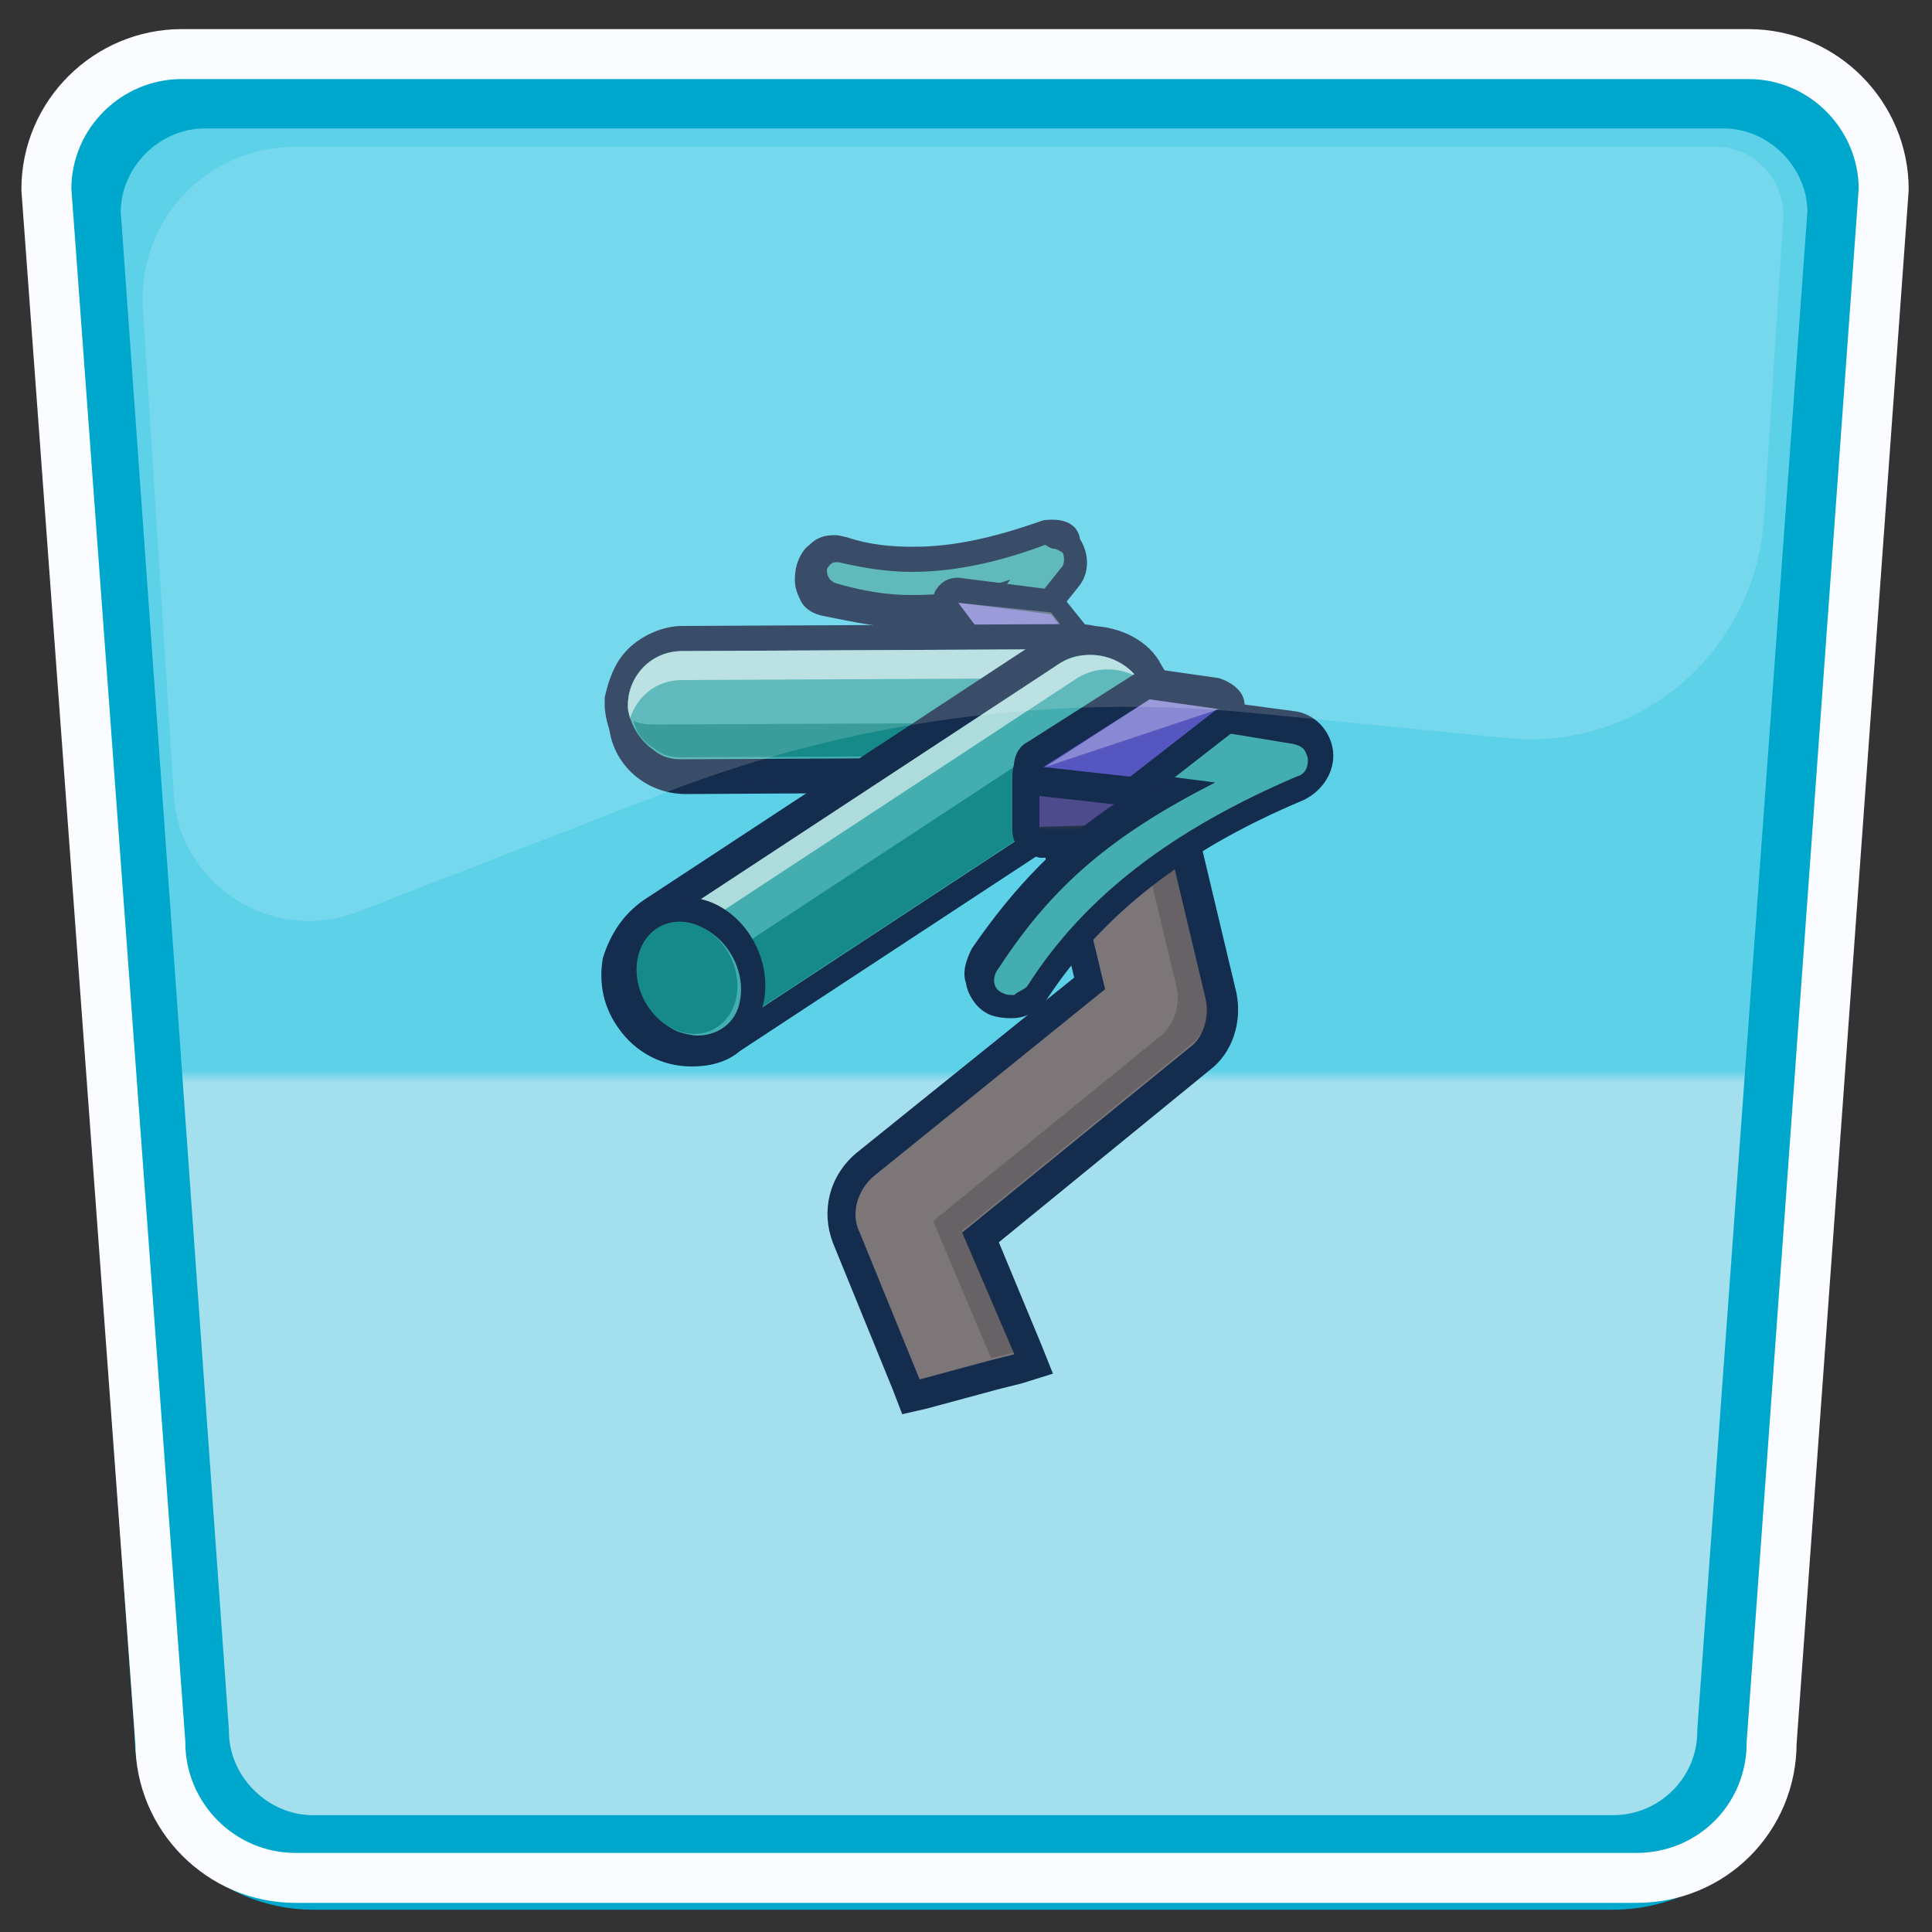 <?xml version="1.0" encoding="utf-8"?>
<!-- Generator: Adobe Illustrator 26.0.2, SVG Export Plug-In . SVG Version: 6.00 Build 0)  -->
<svg version="1.1" id="Layer_1" xmlns="http://www.w3.org/2000/svg" xmlns:xlink="http://www.w3.org/1999/xlink" x="0px" y="0px"
	 viewBox="0 0 100 100" style="enable-background:new 0 0 100 100;" xml:space="preserve">
<rect x="0" y="0" width="100" height="100" fill="#333333" stroke="none"/>
<style type="text/css">
	.st0{enable-background:new    ;}
	.st1{fill:url(#SVGID_1_);}
	.st2{fill:#43ADAF;}
	.st3{fill:#142C4D;}
	.st4{fill:#5656C1;}
	.st5{opacity:0.3;fill:#FFFFFF;enable-background:new    ;}
	.st6{fill:#7C7679;}
	.st7{fill:#168989;}
	.st8{fill:#AEDCDD;}
	.st9{opacity:0.34;}
	.st10{fill:#3F3A3D;}
	.st11{opacity:0.41;}
	.st12{fill:none;stroke:#00A7CD;stroke-width:4.894;stroke-miterlimit:10;}
	.st13{fill:none;stroke:#FAFCFF;stroke-width:2.586;stroke-miterlimit:10;}
	.st14{opacity:0.16;fill:#FFFFFF;}
</style>
<g>
	<g class="st0">
		<linearGradient id="SVGID_1_" gradientUnits="userSpaceOnUse" x1="49.864" y1="102.277" x2="49.864" y2="4.462">
			<stop  offset="0.473" style="stop-color:#A3DFED"/>
			<stop  offset="0.479" style="stop-color:#5DD1E8"/>
		</linearGradient>
		<path class="st1" d="M84.1,97.2H15.6c-3.8,0-6.9-3.1-6.9-6.9l-5.8-80c0-3.8,3.1-6.9,6.9-6.9h80c3.8,0,6.9,3.1,6.9,6.9l-5.8,80
			C91,94.1,87.9,97.2,84.1,97.2z"/>
	</g>
	<g id="eBikeHandles_00000044899175088111284820000005264886752099291545_">
		<g>
			<g>
				<path class="st2" d="M51.8,33.7c-0.3,0-0.6-0.1-0.8-0.3c0,0-0.1-0.1-0.2-0.1c-0.5-0.1-0.9-0.3-1-0.8l-0.1-0.3l0.2-0.3l0.3-0.5
					c-1,0.2-2.1,0.2-3,0.2c-1.4,0-2.7-0.2-4-0.6c-0.3-0.1-0.6-0.3-0.8-0.6c-0.2-0.3-0.2-0.7-0.1-1c0.1-0.2,0.2-0.5,0.5-0.7
					c0.2-0.2,0.6-0.2,0.8-0.2c0.1,0,0.2,0,0.3,0c1.2,0.3,2.4,0.5,3.6,0.5c2.1,0,4.3-0.5,6.7-1.3c0.1,0,0.3-0.1,0.5-0.1
					c0.5,0,0.8,0.2,1,0.6c0.3,0.5,0.3,1.2,0,1.6l-2.8,3.5C52.5,33.6,52.1,33.7,51.8,33.7z"/>
				<path class="st3" d="M54.5,28.4c0.2,0,0.3,0.1,0.5,0.2c0.1,0.2,0.1,0.5,0,0.7l-2.8,3.5C52.1,32.9,52,33,51.8,33
					c-0.1,0-0.2,0-0.3-0.1c-0.2-0.2-1.2-0.3-1-0.7l1.8-2.2c-1.8,0.6-3.5,0.8-5.1,0.8c-1.3,0-2.5-0.2-3.9-0.6
					c-0.3-0.1-0.5-0.3-0.5-0.7c0-0.1,0.1-0.2,0.2-0.3s0.2-0.1,0.3-0.1h0.1c1.3,0.3,2.5,0.5,3.8,0.5c2.2,0,4.5-0.5,6.9-1.4
					C54.4,28.4,54.5,28.4,54.5,28.4 M54.5,26.9L54.5,26.9L54.5,26.9c-0.2,0-0.5,0-0.7,0.1c-2.3,0.8-4.4,1.3-6.5,1.3
					c-1.2,0-2.3-0.1-3.5-0.5c-0.1,0-0.3-0.1-0.6-0.1c-0.5,0-0.9,0.1-1.3,0.5c-0.3,0.2-0.6,0.7-0.7,1.2c-0.1,0.6-0.1,1,0.2,1.6
					c0.2,0.5,0.7,0.8,1.3,0.9c1.5,0.3,2.9,0.6,4.3,0.6c0.6,0,1.2,0,1.6-0.1c0,0.1,0,0.3,0,0.5c0.2,0.8,0.9,1.2,1.5,1.4
					c0,0,0.1,0,0.1,0.1c0.3,0.2,0.8,0.3,1.2,0.3c0.6,0,1.3-0.2,1.6-0.8l2.8-3.5c0.6-0.7,0.6-1.7,0.1-2.5
					C55.8,27.2,55.2,26.9,54.5,26.9L54.5,26.9L54.5,26.9z"/>
			</g>
		</g>
		<g>
			<path class="st4" d="M56.8,35.4h-0.1l-5.4-1.2c-0.1,0-0.2-0.1-0.3-0.2l-1.8-2.4c-0.1-0.2-0.1-0.5,0-0.7c0.1-0.2,0.3-0.3,0.6-0.3
				c0,0,0,0,0.1,0l4.8,0.6c0.1,0,0.3,0.1,0.5,0.2l2.4,3c0.1,0.2,0.2,0.5,0,0.7C57.3,35.3,57.1,35.4,56.8,35.4z"/>
			<path class="st3" d="M49.6,31.2l4.8,0.6l2.4,3l-5.4-1.2L49.6,31.2 M49.6,29.9c-0.5,0-0.9,0.2-1.2,0.7c-0.2,0.5-0.2,1,0.1,1.4
				l1.8,2.4c0.2,0.2,0.5,0.5,0.7,0.5l5.4,1.2c0.1,0,0.2,0,0.2,0c0.5,0,0.8-0.2,1-0.6c0.2-0.5,0.2-1-0.1-1.5l-2.4-3
				c-0.2-0.2-0.5-0.5-0.8-0.5L49.6,29.9C49.7,29.9,49.7,29.9,49.6,29.9L49.6,29.9z"/>
		</g>
		<polygon class="st5" points="49.6,31.2 54.4,31.7 56.8,34.8 51.4,33.6 		"/>
		<g>
			<g>
				<path class="st6" d="M59.5,36.2c-1-1.4-2.9-1.7-4.4-0.8L34.7,48.8c-1.3,0.8-1.7,2.3-1.4,3.6l-0.1-0.1c-1-1.5-0.6-3.5,0.9-4.5
					l20.4-13.4c1.5-1,3.5-0.6,4.5,0.9C59.3,35.7,59.5,35.9,59.5,36.2z"/>
			</g>
			<path d="M58.2,39.8L37.8,53.2c-0.6,0.3-1.2,0.6-1.7,0.6c-1,0-2-0.5-2.7-1.3l0,0c-0.3-1.4,0.1-2.8,1.4-3.6l20.3-13.5
				c1.4-0.9,3.3-0.6,4.4,0.8C59.9,37.5,59.5,39,58.2,39.8z"/>
			<path d="M58.2,39.8L37.8,53.2c-0.6,0.3-1.2,0.6-1.7,0.6c-1,0-2-0.5-2.7-1.3l0,0c-0.3-1.4,0.1-2.8,1.4-3.6l20.3-13.5
				c1.4-0.9,3.3-0.6,4.4,0.8C59.9,37.5,59.5,39,58.2,39.8z"/>
			<g>
				<path class="st6" d="M43.8,64.1c-0.6-1.4-0.1-2.9,0.9-3.7L56.4,51l-2.5-10.6l-18.2,0.1c-1.8,0-3.2-1.5-3.2-3.2
					c0-1.7,1.4-3.2,3.2-3.2l20.7-0.1c1.5,0,2.8,1,3.1,2.5l3.6,15.1c0.3,1.2-0.1,2.5-1.2,3.2L50.6,64l2.7,6.6L47,72.4L43.8,64.1z"/>
				<path class="st3" d="M56.4,34.6c1.2,0,2.2,0.8,2.4,2l3.6,15.1c0.2,0.9-0.1,2-0.8,2.5l-11.8,9.6l2.7,6.3l-1.2,0.3l-3.7,1
					l-3.1-7.6c-0.5-1-0.1-2.2,0.7-2.9l12-9.7l-2.8-11.6l-18.8,0.1l0,0c-1.4,0-2.5-1.2-2.5-2.5s1.2-2.5,2.4-2.5L56.4,34.6L56.4,34.6
					 M56.4,33.1L56.4,33.1l-20.9,0.1c-1,0-2.1,0.5-2.8,1.2c-0.7,0.8-1.2,1.7-1.2,2.8c0,2.2,1.8,3.9,4,3.9L53.3,41l2.3,9.6l-11.3,9.1
					c-1.4,1.2-1.8,3-1.2,4.6l3.1,7.6l0.5,1.3l1.3-0.3l3.7-1l1.2-0.3l1.6-0.5l-0.6-1.5l-2.2-5.3l10.9-8.9c1.2-0.9,1.7-2.5,1.4-4
					l-3.6-15.1C59.8,34.4,58.2,33.1,56.4,33.1L56.4,33.1z"/>
			</g>
			<g>
				<path class="st2" d="M35.3,39.8c-0.7,0-1.3-0.2-1.8-0.6c-0.9-0.6-1.5-1.6-1.5-2.7v-0.2l0,0c0-0.9,0.3-1.7,0.9-2.3
					c0.6-0.7,1.5-1,2.4-1l20.5-0.1c1.8,0,3.3,1.5,3.3,3.3c0,0.3,0,0.7-0.1,0.9c-0.3,1.4-1.7,2.4-3.2,2.4L35.3,39.8z"/>
				<path class="st3" d="M55.8,33.6c1.5,0,2.8,1.2,2.8,2.8c0,0.2,0,0.6-0.1,0.8c-0.3,1.2-1.4,2-2.7,2l-20.5,0.1l0,0
					c-0.6,0-1-0.1-1.5-0.5c-0.7-0.5-1.2-1.3-1.3-2.2l0,0v-0.1c0-1.5,1.2-2.8,2.8-2.8L55.8,33.6L55.8,33.6 M55.8,32.3L55.8,32.3
					L55.8,32.3l-20.5,0.1c-1,0-2.1,0.5-2.8,1.2c-0.7,0.7-1,1.6-1.2,2.5l0,0v0.5c0.1,1.3,0.7,2.4,1.8,3.1c0.7,0.5,1.4,0.7,2.2,0.7
					l20.5-0.1c1.7,0,3.3-1.2,3.8-2.9c0.1-0.3,0.1-0.7,0.1-1.2C59.8,34.2,58,32.3,55.8,32.3L55.8,32.3z"/>
			</g>
			<path class="st7" d="M58.6,36.3c0,0.2,0,0.6-0.1,0.8c-0.3,1.2-1.4,2-2.7,2l-20.5,0.1c-0.6,0-1-0.1-1.5-0.5
				c-0.5-0.3-0.9-0.8-1-1.4c0.3,0.2,0.8,0.2,1.3,0.2l21.7-0.1c1.3,0,2.4-0.8,2.8-2l0,0C58.6,35.9,58.6,36.1,58.6,36.3z"/>
			<g>
				<path class="st8" d="M58.6,36.3c0,0.2,0,0.5-0.1,0.8c-0.3-1.2-1.4-2-2.7-2l-20.5,0.1c-1.3,0-2.3,0.8-2.7,2
					c0-0.2-0.1-0.3-0.1-0.6l0,0v-0.1c0-1.5,1.2-2.8,2.8-2.8l20.5-0.1C57.3,33.6,58.6,34.8,58.6,36.3z"/>
			</g>
			<g class="st9">
				<path class="st10" d="M61.6,54.1l-11.8,9.6l2.7,6.3l-1.2,0.3l-3-7.1l11.8-9.6c0.7-0.6,1-1.6,0.8-2.5L57.3,36
					c-0.1-0.6-0.5-1-0.9-1.4c1.2,0,2.2,0.8,2.4,2l3.6,15.1C62.7,52.5,62.4,53.5,61.6,54.1z"/>
			</g>
			<g>
				<path class="st2" d="M36.1,54.4c-1.3,0-2.4-0.6-3.2-1.6l-0.1-0.2l0,0c-0.6-0.9-0.8-2-0.6-3c0.2-1,0.8-2,1.7-2.5l20.4-13.4
					c0.7-0.5,1.4-0.7,2.2-0.7c1.4,0,2.7,0.7,3.3,1.8c0.2,0.3,0.3,0.7,0.5,1c0.5,1.6-0.1,3.5-1.6,4.5L38.3,53.9
					C37.6,54.2,36.8,54.4,36.1,54.4z"/>
				<path class="st3" d="M56.4,33.9c1,0,2.1,0.5,2.7,1.5c0.2,0.2,0.3,0.6,0.3,0.8c0.5,1.4-0.1,2.9-1.3,3.7L37.7,53.3
					c-0.6,0.3-1.2,0.6-1.7,0.6c-1,0-2-0.5-2.7-1.3l0,0l-0.1-0.1c-1-1.5-0.6-3.5,0.9-4.5l20.4-13.4C55.2,34,55.8,33.9,56.4,33.9
					 M56.4,32.4L56.4,32.4c-0.9,0-1.8,0.2-2.7,0.8L33.3,46.6c-1,0.7-1.7,1.7-2.1,3c-0.2,1.2,0,2.3,0.6,3.3l0,0l0.2,0.3
					c0.9,1.3,2.3,2,3.8,2c0.9,0,1.8-0.2,2.5-0.8l20.4-13.4c1.7-1.2,2.5-3.3,2-5.3c-0.1-0.5-0.3-0.8-0.6-1.3
					C59.5,33.2,58,32.4,56.4,32.4L56.4,32.4z"/>
			</g>
			<g>
				<path class="st8" d="M58.8,35c-1-0.5-2.2-0.5-3.2,0.2L35.2,48.6c-1.5,1-2,3-0.9,4.5l0.1,0.1l0,0c0,0.1,0.1,0.1,0.2,0.2
					c-0.5-0.2-0.8-0.6-1.2-0.9l0,0l-0.1-0.1c-1-1.5-0.6-3.5,0.9-4.5l20.4-13.4C56,33.5,57.8,33.8,58.8,35z"/>
			</g>
			<path class="st7" d="M58.2,39.8L37.8,53.2c-0.6,0.3-1.2,0.6-1.7,0.6c-0.2,0-0.5,0-0.7-0.1c-0.3-1.4,0.1-2.9,1.4-3.7l20.4-13.4
				c0.7-0.5,1.6-0.6,2.4-0.5C59.9,37.5,59.4,39,58.2,39.8z"/>
			<g>
				<path class="st4" d="M53.8,43.6c-0.2,0-0.3-0.1-0.6-0.2C53.1,43.3,53,43,53,42.8v-2.7c0-0.3,0.1-0.6,0.5-0.7l6.3-3
					c0.1,0,0.2-0.1,0.3-0.1c0.1,0,0.2,0,0.3,0.1c0.2,0.1,0.3,0.3,0.3,0.6l0.3,5.5c0,0.2-0.1,0.3-0.2,0.6c-0.1,0.1-0.3,0.2-0.6,0.2
					C60.5,43.5,53.8,43.6,53.8,43.6z"/>
				<g>
					<path class="st3" d="M60.2,37.1l0.3,5.5l-6.7,0.2v-2.7L60.2,37.1 M60.2,35.7c-0.2,0-0.5,0-0.7,0.1l-6.3,3
						c-0.6,0.2-0.8,0.8-0.8,1.4v2.7c0,0.5,0.1,0.8,0.5,1c0.2,0.2,0.7,0.5,1,0.5l0,0l6.7-0.2c0.5,0,0.8-0.2,1-0.5
						c0.2-0.3,0.5-0.7,0.3-1.2l-0.3-5.5c0-0.5-0.3-0.9-0.7-1.2C60.8,35.8,60.5,35.7,60.2,35.7L60.2,35.7z"/>
				</g>
			</g>
			<g class="st11">
				<polygon class="st10" points="53.8,40.1 53.8,42.9 59.8,42.9 60.2,41.2 				"/>
			</g>
			<g>
				<path class="st2" d="M36,54.2c-0.5,0-0.8-0.1-1.3-0.2c-1.7-0.7-2.8-2.8-2.3-4.5c0.3-1.4,1.5-2.3,2.8-2.3c0.5,0,0.8,0.1,1.3,0.2
					c1.7,0.7,2.8,2.8,2.3,4.5C38.5,53.3,37.4,54.2,36,54.2z"/>
				<path class="st3" d="M35.3,47.8c0.3,0,0.7,0.1,1,0.2c1.4,0.6,2.3,2.3,2,3.8c-0.2,1.2-1.2,1.8-2.2,1.8c-0.3,0-0.7-0.1-1-0.2
					c-1.4-0.6-2.3-2.3-2-3.8C33.3,48.4,34.2,47.8,35.3,47.8 M35.3,46.4L35.3,46.4c-1.7,0-3.1,1.2-3.5,2.9c-0.5,2.1,0.7,4.5,2.7,5.3
					c0.5,0.2,1,0.3,1.5,0.3c1.7,0,3.1-1.2,3.5-2.9c0.5-2.1-0.7-4.5-2.7-5.3C36.3,46.5,35.7,46.4,35.3,46.4L35.3,46.4z"/>
			</g>
			<ellipse transform="matrix(0.892 -0.451 0.451 0.892 -19.018 21.53)" class="st7" cx="35.6" cy="50.6" rx="2.5" ry="3"/>
		</g>
		<g>
			<g>
				<path class="st2" d="M52.5,52.1c-0.3,0-0.7-0.1-0.9-0.2c-0.3-0.2-0.6-0.6-0.7-1c-0.1-0.5,0-0.9,0.2-1.3c2.4-3.7,5.2-6.3,9.3-8.6
					l-2.3-0.2c-0.3,0-0.6-0.2-0.7-0.5c-0.2-0.5,0-1,0.3-1.7c0.1-0.2,0.2-0.5,0.2-0.6c0.1-0.8,0.8-1.4,1.6-1.4c0.1,0,0.2,0,0.2,0
					l7.3,1.2c0.7,0.1,1.3,0.7,1.4,1.5c0.1,0.7-0.3,1.5-1,1.7c-6.2,2.5-10.6,6-13.6,10.5C53.5,51.8,53,52.1,52.5,52.1L52.5,52.1z"/>
				<path class="st3" d="M59.5,37.3h0.1l7.3,1.2c0.5,0.1,0.7,0.3,0.8,0.8c0,0.5-0.2,0.8-0.6,0.9c-6.3,2.7-10.9,6.1-13.9,10.8
					c-0.1,0.2-0.5,0.3-0.7,0.5c0,0,0,0-0.1,0c-0.2,0-0.3,0-0.5-0.1c-0.5-0.2-0.6-0.8-0.2-1.3c2.8-4.3,5.9-6.9,11.2-9.6l-4.7-0.6
					c-0.5-0.1,0.5-1.4,0.5-1.8C58.7,37.6,59,37.3,59.5,37.3 M59.5,35.8L59.5,35.8c-1.2,0-2.2,0.8-2.4,2c0,0.1-0.1,0.2-0.2,0.3
					c-0.3,0.7-0.7,1.5-0.3,2.4c0.2,0.5,0.7,0.8,1.3,0.9l0,0l0,0h0.1c-3.2,2.1-5.5,4.5-7.7,7.7c-0.3,0.6-0.5,1.2-0.3,1.8
					c0.1,0.6,0.5,1.2,1,1.5c0.3,0.2,0.8,0.3,1.3,0.3h0.1c0.8,0,1.5-0.5,1.8-1c2.9-4.4,7.1-7.7,13.3-10.3c1-0.5,1.6-1.5,1.5-2.5
					c-0.1-1-0.9-2-2.1-2.1L59.5,35.8C59.7,35.8,59.6,35.8,59.5,35.8L59.5,35.8z"/>
			</g>
		</g>
		<g>
			<path class="st4" d="M58.5,41L54,40.5c-0.3,0-0.6-0.2-0.7-0.6s0.1-0.6,0.3-0.8l5.5-3.5c0.1-0.1,0.2-0.1,0.3-0.1h0.1l3.5,0.5
				c0.3,0,0.6,0.2,0.6,0.6s0,0.6-0.2,0.8l-4.5,3.5C58.9,40.8,58.7,41,58.5,41C58.6,41,58.5,41,58.5,41z"/>
			<path class="st3" d="M59.5,36.2l3.5,0.5l-4.5,3.5L54,39.7L59.5,36.2 M59.5,34.7c-0.2,0-0.6,0.1-0.8,0.2l-5.5,3.5
				c-0.6,0.3-0.8,1-0.7,1.6c0.1,0.6,0.7,1,1.3,1.2l4.5,0.5h0.1c0.3,0,0.7-0.1,0.9-0.3l4.5-3.5c0.5-0.3,0.7-1,0.6-1.6
				c-0.1-0.6-0.7-1-1.3-1.2l-3.5-0.5C59.7,34.7,59.6,34.7,59.5,34.7L59.5,34.7z"/>
		</g>
		<polygon class="st5" points="63.1,36.7 54.1,39.7 59.5,36.2 		"/>
	</g>
	<g>
		<path class="st12" d="M83.5,96.4H16.2c-3.7,0-6.8-3.1-6.8-6.8L3.8,11c0-3.7,3.1-6.8,6.8-6.8h78.6c3.7,0,6.8,3.1,6.8,6.8l-5.7,78.6
			C90.3,93.4,87.2,96.4,83.5,96.4z"/>
	</g>
	<g class="st0">
		<path class="st13" d="M84.7,97.2H15.3c-3.9,0-7-3.2-7-7L2.4,9.8c0-3.9,3.2-7,7-7h81.1c3.9,0,7,3.2,7,7l-5.8,80.4
			C91.7,94.1,88.6,97.2,84.7,97.2z"/>
	</g>
	<path class="st14" d="M78,38.2l-13.2-1.3c-10.3-1-20.7,0.4-30.3,4.1l-16,6.2c-4.4,1.7-9.2-1.4-9.5-6L7.4,16
		c-0.3-4.6,3.3-8.4,7.9-8.4h73.5c2,0,3.6,1.7,3.5,3.7l-1,15.6C90.8,33.8,84.8,38.9,78,38.2z"/>
</g>
</svg>
